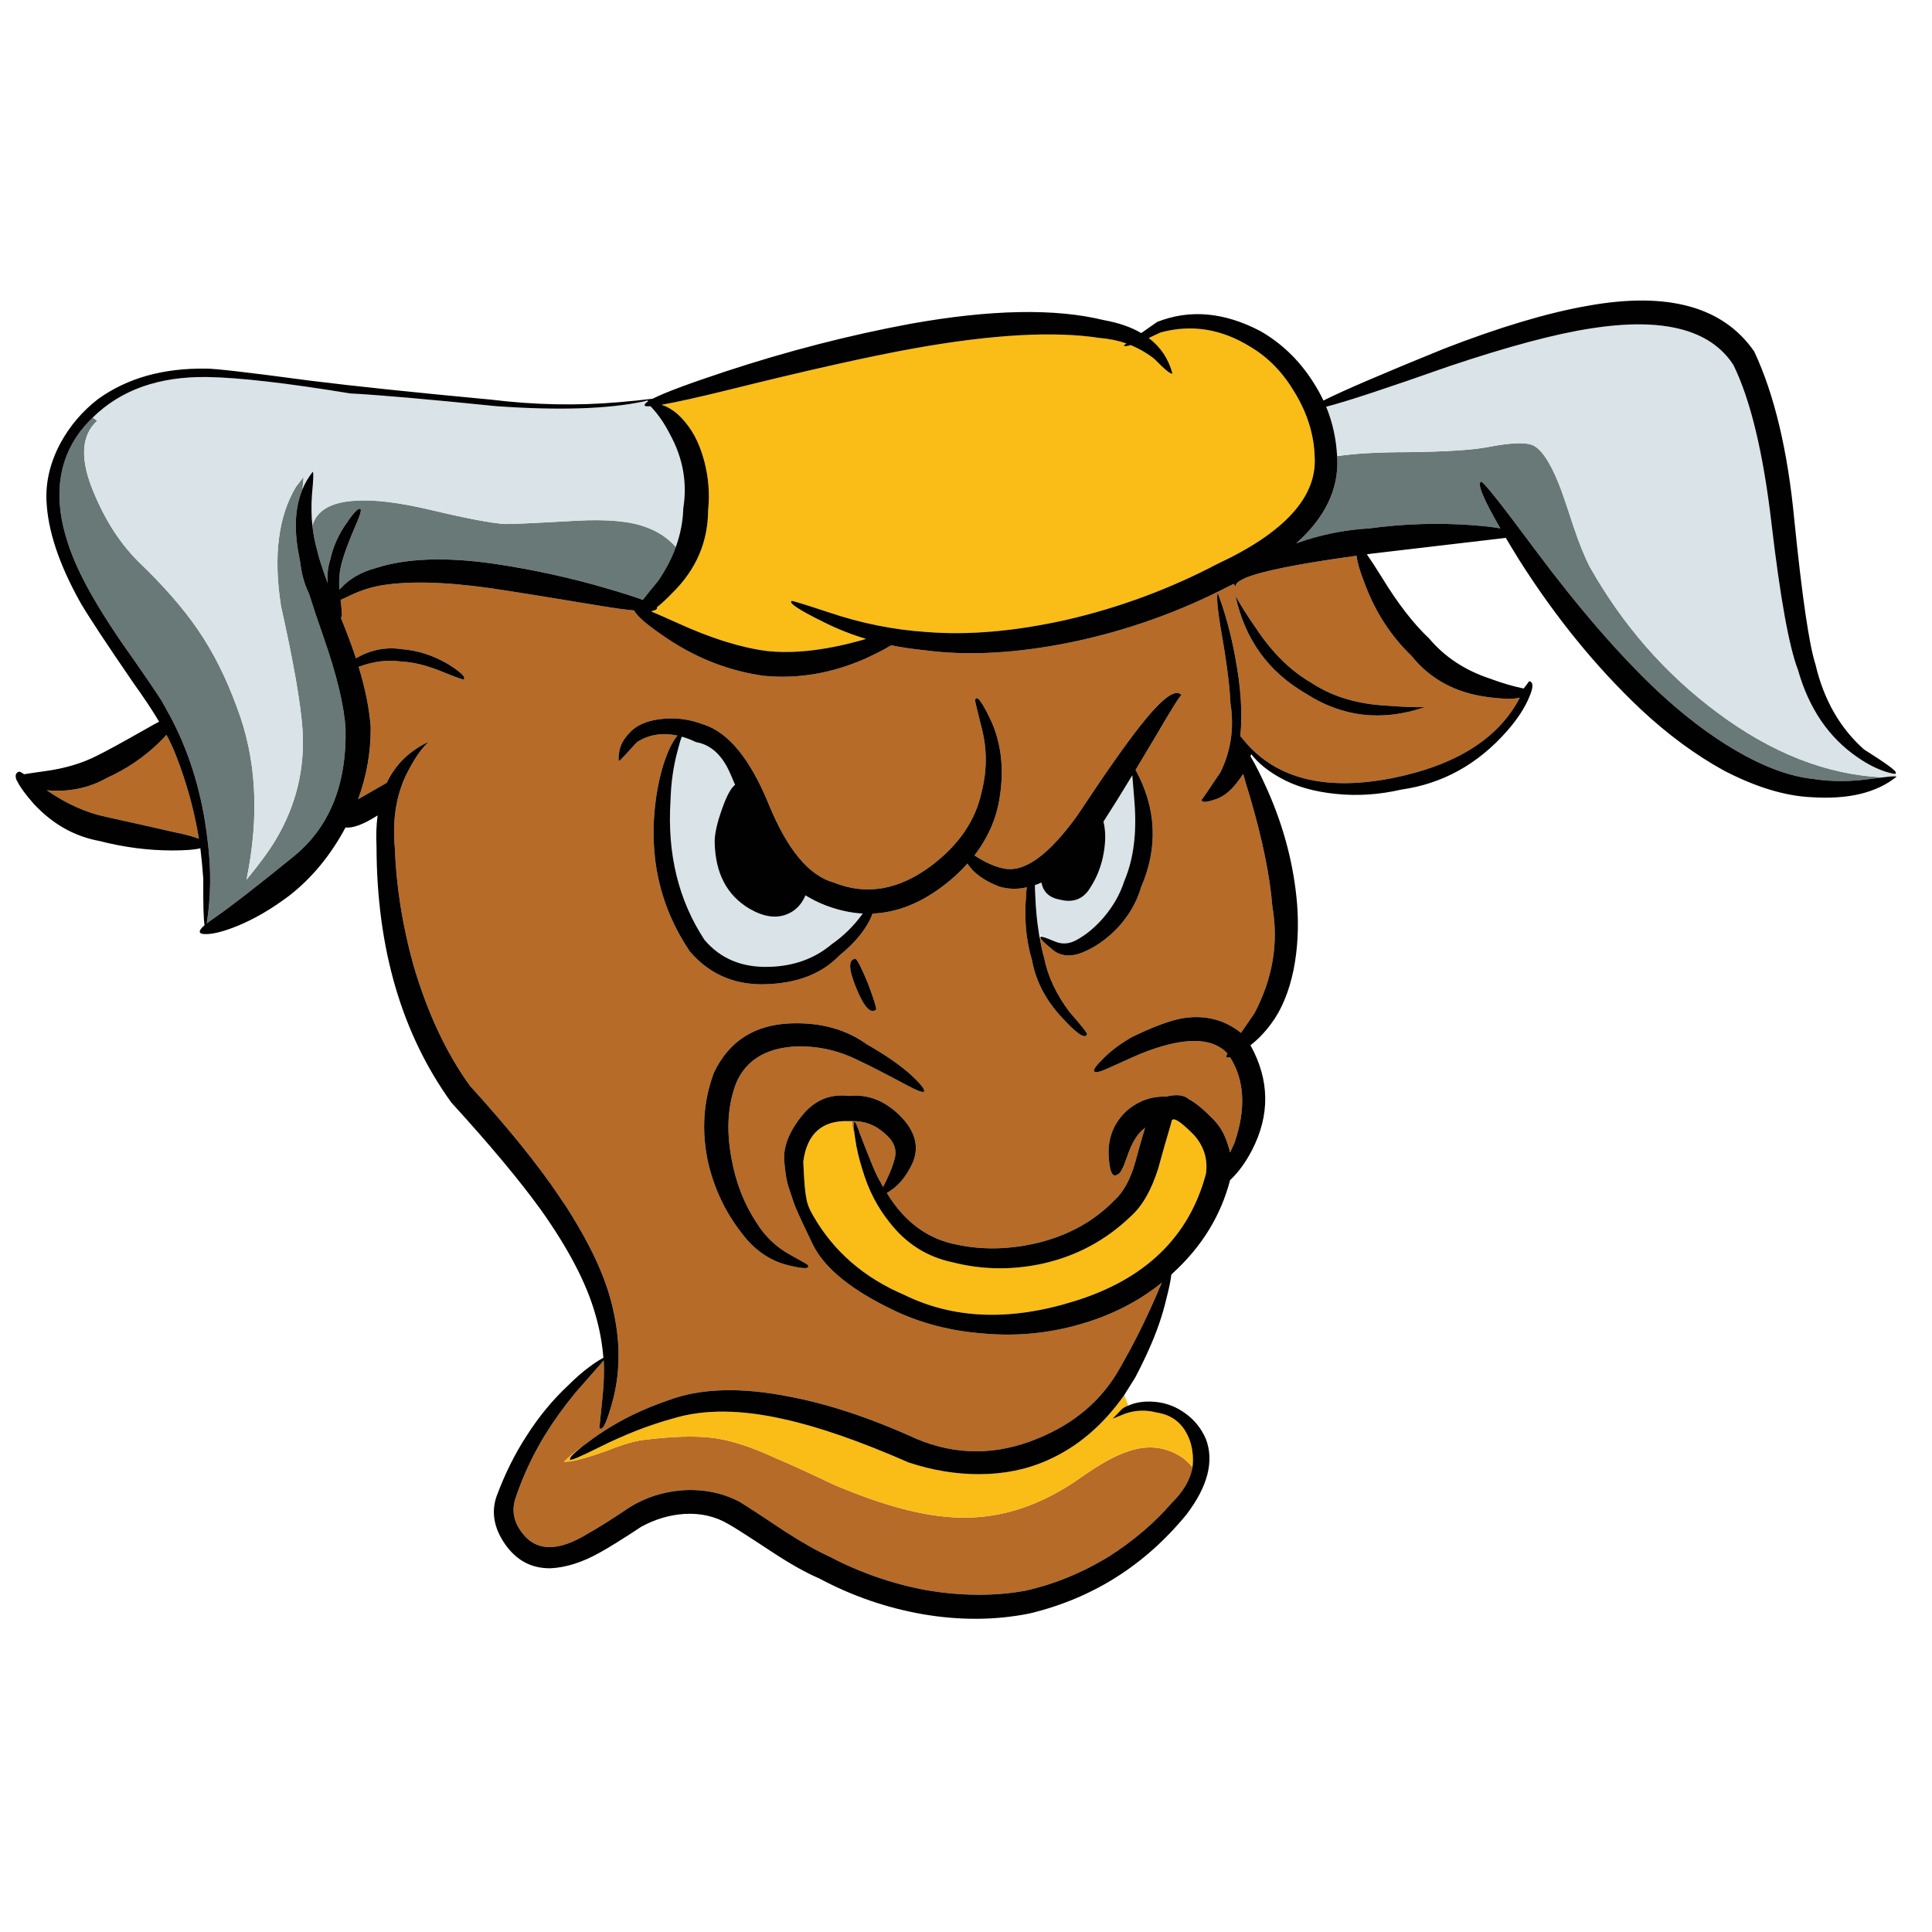 <?xml version="1.0" encoding="utf-8"?>
<!-- Generator: Adobe Illustrator 16.0.0, SVG Export Plug-In . SVG Version: 6.00 Build 0)  -->
<!DOCTYPE svg PUBLIC "-//W3C//DTD SVG 1.1//EN" "http://www.w3.org/Graphics/SVG/1.1/DTD/svg11.dtd">
<svg version="1.1" id="Layer_1" xmlns="http://www.w3.org/2000/svg" xmlns:xlink="http://www.w3.org/1999/xlink" x="0px" y="0px"
	 width="300px" height="300px" viewBox="0 0 300 300" enable-background="new 0 0 300 300" xml:space="preserve">
<g>
	<path fill-rule="evenodd" clip-rule="evenodd" fill="#697978" d="M14.408,64.833l0.678,0.508c-1.23,1.122-1.9,2.586-2.011,4.389
		c-0.124,1.949,0.415,4.297,1.614,7.053c1.813,4.303,4.154,7.854,7.026,10.646c3.697,3.55,6.683,6.969,8.947,10.253
		c2.418,3.512,4.455,7.552,6.115,12.12c3.042,7.926,3.542,16.854,1.503,26.791c2.099-2.545,3.638-4.659,4.615-6.342
		c3.097-5.25,4.458-10.896,4.079-16.937c-0.266-4.001-1.379-10.403-3.342-19.2c-1.209-7.74-0.436-13.915,2.323-18.522l1.188-1.529
		c-0.062,0.663-0.122,1.294-0.17,1.897c-1.158,2.772-1.349,6.18-0.567,10.223c0.049,0.312,0.116,0.66,0.199,1.049
		c0.227,1.929,0.68,3.561,1.361,4.899c0.598,1.92,1.361,4.205,2.292,6.853c2.039,5.853,3.174,10.573,3.398,14.16
		c0.188,8.722-2.509,15.348-8.099,19.88c-5.664,4.607-9.704,7.74-12.122,9.403c-0.243,0.163-0.469,0.322-0.678,0.479
		c-0.243,0.168-0.461,0.328-0.652,0.482c0.655-4.177,0.701-8.443,0.142-12.801c-0.792-7.023-2.679-13.383-5.665-19.086l-1.469-2.663
		c-1.135-1.774-3.231-4.832-6.289-9.173c-2.833-4.153-4.966-7.722-6.401-10.705c-0.758-1.578-1.382-3.109-1.867-4.589
		c-2.264-6.835-1.64-12.613,1.867-17.331c0.44-0.564,0.902-1.104,1.387-1.614l0.371-0.369
		C14.253,64.982,14.328,64.905,14.408,64.833z M48.501,81.596c0.717-2.382,2.981-3.666,6.796-3.852
		c2.87-0.188,6.704,0.283,11.499,1.415c5.548,1.323,9.4,2.058,11.556,2.209c0.717,0.039,4.434-0.131,11.155-0.511
		c4.796-0.262,8.42,0.075,10.873,1.021c1.846,0.675,3.364,1.696,4.563,3.058c-0.645,1.784-1.563,3.54-2.749,5.268
		c-1.016,1.222-1.81,2.204-2.379,2.946c-1.276-0.484-3.107-1.07-5.494-1.758c-5.625-1.66-11.478-2.944-17.557-3.849
		c-7.552-1.096-13.706-0.869-18.465,0.678c-2.228,0.604-4.019,1.643-5.378,3.115c-0.075,0.08-0.15,0.154-0.227,0.227
		c-0.087-1.573,0.044-2.991,0.397-4.247c0.376-1.397,1.057-3.228,2.037-5.494c0.755-1.699,1.039-2.625,0.851-2.776
		c-0.302-0.227-1,0.472-2.096,2.096c-1.284,1.773-2.153,3.7-2.606,5.778c-0.366,1.165-0.498,2.375-0.394,3.625
		c-0.908-2.496-1.437-4.138-1.586-4.927C48.925,84.309,48.659,82.968,48.501,81.596z M292.384,120.705
		c-0.454,0.046-0.985,0.113-1.586,0.198c-3.21,0.49-6.289,0.508-9.233,0.057c-3.624-0.379-7.661-1.869-12.12-4.476
		c-4.039-2.376-8.079-5.455-12.119-9.232c-5.889-5.548-12.216-12.854-18.975-21.917c-5.322-7.175-8.117-10.688-8.38-10.535
		c-0.635,0.286,0.366,2.702,3.001,7.247c-1.129-0.206-2.64-0.374-4.532-0.508c-5.136-0.379-10.4-0.209-15.8,0.508
		c-3.888,0.221-7.672,0.995-11.359,2.323c4.46-3.979,6.585-8.377,6.373-13.196c-0.005-0.113-0.016-0.229-0.027-0.34
		c2.673-0.415,6.345-0.624,11.016-0.624c5.931-0.074,10.061-0.34,12.404-0.791c3.511-0.681,5.834-0.776,6.966-0.284
		c1.323,0.604,2.664,2.586,4.02,5.948c0.341,0.792,1.096,2.98,2.267,6.569c0.868,2.604,1.72,4.721,2.55,6.342
		c5.136,9.101,11.74,16.652,19.82,22.654C275.13,116.959,283.7,120.311,292.384,120.705z"/>
	<path fill-rule="evenodd" clip-rule="evenodd" fill="#D9E3E8" d="M104.944,84.938c-1.199-1.361-2.718-2.382-4.563-3.058
		c-2.452-0.946-6.077-1.284-10.873-1.021c-6.721,0.379-10.438,0.549-11.155,0.511c-2.156-0.152-6.008-0.887-11.556-2.209
		c-4.795-1.132-8.629-1.604-11.499-1.415c-3.815,0.186-6.08,1.469-6.796,3.852c-0.16-1.565-0.175-3.168-0.056-4.814
		c0.227-2.341,0.263-3.514,0.113-3.514c-0.65,0.82-1.181,1.717-1.585,2.691c0.048-0.604,0.108-1.235,0.17-1.897l-1.188,1.529
		c-2.759,4.607-3.532,10.782-2.323,18.522c1.962,8.797,3.076,15.198,3.342,19.2c0.379,6.041-0.982,11.687-4.079,16.937
		c-0.977,1.683-2.516,3.797-4.615,6.342c2.039-9.937,1.539-18.865-1.503-26.791c-1.66-4.568-3.697-8.608-6.115-12.12
		c-2.264-3.284-5.25-6.703-8.947-10.253c-2.872-2.792-5.213-6.343-7.026-10.646c-1.199-2.756-1.737-5.104-1.614-7.053
		c0.111-1.802,0.781-3.267,2.011-4.389l-0.678-0.508c4.357-4.29,10.267-6.386,17.728-6.288c4.945,0.075,12.365,0.926,22.258,2.547
		c4.38,0.227,11.95,0.889,22.711,1.982c9.704,0.681,17.31,0.436,22.825-0.734l0.624-0.17l0.054,0.17
		c-0.389,0.263-0.557,0.472-0.508,0.621c0.039,0.124,0.338,0.16,0.905,0.113c1.129,1.166,2.132,2.599,3.001,4.306
		c2.042,3.7,2.738,7.551,2.098,11.552C106.042,80.97,105.655,82.97,104.944,84.938z M294.479,120.62
		c-0.028-0.114-0.724-0.085-2.096,0.085c-8.684-0.395-17.254-3.746-25.716-10.056c-8.08-6.002-14.685-13.553-19.82-22.654
		c-0.83-1.622-1.682-3.738-2.55-6.342c-1.171-3.589-1.926-5.778-2.267-6.569c-1.355-3.362-2.696-5.344-4.02-5.948
		c-1.132-0.492-3.455-0.397-6.966,0.284c-2.344,0.451-6.474,0.717-12.404,0.791c-4.671,0-8.343,0.209-11.016,0.624
		c-0.147-2.709-0.712-5.267-1.7-7.675c3.141-0.807,9.531-2.913,19.172-6.313c9.138-3.058,16.426-5.004,21.863-5.834
		c11.215-1.774,18.614,0.113,22.201,5.664c2.643,5.398,4.606,13.535,5.891,24.41c1.361,11.667,2.737,19.313,4.136,22.938
		c1.699,6.004,4.796,10.534,9.286,13.595c1.475,1.019,2.908,1.753,4.306,2.207c0.887,0.271,1.405,0.371,1.558,0.312L294.479,120.62z
		 M108.084,115.239c2.001,0.34,3.607,1.621,4.816,3.852c0.263,0.49,0.681,1.415,1.246,2.774c-0.642,0.493-1.302,1.699-1.983,3.625
		c-0.794,2.191-1.188,3.926-1.188,5.21c0.074,4.87,1.887,8.346,5.438,10.421c2.15,1.245,4.079,1.529,5.775,0.851
		c1.322-0.529,2.285-1.511,2.888-2.944c0.985,0.603,2.003,1.113,3.06,1.526c1.962,0.757,3.909,1.191,5.834,1.304
		c-1.361,1.887-2.965,3.473-4.816,4.757c-2.643,2.228-5.852,3.398-9.627,3.511c-4.267,0.152-7.647-1.245-10.137-4.192
		c-4.042-6.154-5.796-13.365-5.27-21.633c0.078-2.72,0.436-5.268,1.078-7.647c0.263-1.057,0.49-1.813,0.681-2.264
		C106.558,114.577,107.292,114.86,108.084,115.239z M161.891,145.484c-0.227-0.188-0.415-0.379-0.567-0.567
		c-0.302-1.812-0.489-3.774-0.566-5.888c-0.037-0.606-0.058-1.135-0.058-1.588c0.341-0.114,0.682-0.245,1.021-0.395
		c0.263,1.472,1.227,2.359,2.888,2.661c2.113,0.528,3.702-0.131,4.759-1.982c1.019-1.585,1.699-3.38,2.036-5.381
		c0.306-1.813,0.284-3.398-0.056-4.756c1.361-2.115,2.852-4.512,4.476-7.194c0.078,0.983,0.188,2.377,0.341,4.192
		c0.376,4.795-0.152,8.872-1.588,12.233c-0.641,2.001-1.697,3.87-3.173,5.608c-1.282,1.508-2.678,2.679-4.188,3.508
		c-1.132,0.643-2.246,0.738-3.344,0.284c-1.017-0.416-1.547-0.622-1.583-0.622C162.136,145.559,162.004,145.522,161.891,145.484z"/>
	<path fill-rule="evenodd" clip-rule="evenodd" fill="#B66B29" d="M16.501,126.849c-3.096-0.642-6.172-2.019-9.229-4.133
		c3.434,0.301,6.548-0.34,9.343-1.926c3.022-1.361,5.722-3.191,8.101-5.494c0.413-0.415,0.792-0.812,1.132-1.188
		c0.642,1.206,1.153,2.32,1.529,3.338c1.625,4.156,2.795,8.421,3.512,12.804c-0.83-0.343-2.094-0.681-3.795-1.021
		C25.167,128.774,21.637,127.983,16.501,126.849z M90.413,224.605c-1.242,0.905-2.189,1.7-2.831,2.381l0.964-0.058
		c1.245-0.19,3.132-0.737,5.662-1.645c2.454-0.979,4.38-1.548,5.778-1.699c4.53-0.564,8.175-0.659,10.929-0.281
		c2.681,0.377,5.816,1.397,9.405,3.058c2.076,0.869,5.097,2.246,9.06,4.136c7.853,3.359,14.443,5.079,19.767,5.154
		c6.459,0.149,12.744-1.965,18.859-6.346c2.944-2.075,5.419-3.416,7.42-4.021c2.909-0.94,5.59-0.621,8.045,0.964
		c0.525,0.34,1.093,0.869,1.699,1.586c-0.341,1.926-1.416,3.776-3.231,5.551c-2.679,3.097-5.909,5.853-9.684,8.268
		c-4.267,2.607-8.665,4.401-13.195,5.382c-4.759,0.832-9.817,0.793-15.18-0.112c-5.172-0.945-10.158-2.662-14.954-5.155
		c-1.923-0.869-4.264-2.188-7.023-3.966c-3.625-2.415-5.966-3.944-7.023-4.587c-2.64-1.396-5.587-2-8.833-1.813
		c-3.022,0.228-5.76,1.097-8.214,2.607c-2.87,1.926-5.022,3.285-6.456,4.076c-2.341,1.436-4.341,2.153-6.004,2.153
		c-1.813,0-3.283-0.795-4.417-2.378c-1.17-1.588-1.49-3.267-0.964-5.043c1.134-3.434,2.663-6.74,4.589-9.911
		c1.397-2.266,2.98-4.475,4.757-6.625l4.417-5.04c0.077,1.773,0.021,3.585-0.17,5.437l-0.51,5.041c0,0.035,0.02,0.057,0.059,0.057
		c0.49,0.45,1.209-1.153,2.153-4.816c1.057-4.304,1.019-8.893-0.113-13.762c-0.681-3.059-1.926-6.325-3.738-9.798
		c-1.021-1.964-2.209-4.004-3.568-6.118c-0.376-0.528-0.737-1.058-1.078-1.586c-3.246-4.834-7.853-10.533-13.819-17.104
		c-3.661-5.061-6.59-11.311-8.776-18.749c-1.702-6.115-2.666-12.213-2.891-18.292c-0.415-4.721,0.359-8.817,2.323-12.29
		c0.943-1.777,1.923-3.135,2.944-4.079c-2.999,1.405-5.169,3.53-6.512,6.371c-1.903,1.102-3.388,1.952-4.448,2.55
		c1.33-3.625,1.983-7.353,1.954-11.187c-0.198-2.784-0.819-5.909-1.869-9.372c2.284-0.848,4.473-1.122,6.569-0.823
		c1.929,0.075,4.115,0.624,6.569,1.643c2.042,0.83,3.099,1.207,3.174,1.132c0.379-0.338-0.436-1.132-2.437-2.377
		c-2.302-1.362-4.718-2.135-7.25-2.323c-2.418-0.361-4.77,0.111-7.048,1.415c-0.469-1.438-1.008-2.928-1.617-4.473
		c-0.253-0.64-0.498-1.253-0.735-1.841c0.042-0.021,0.077-0.049,0.113-0.085c0.108-0.073,0.062-0.962-0.144-2.661
		c0.281-0.118,0.611-0.271,0.992-0.454c1.735-0.869,3.437-1.454,5.098-1.756c4.267-0.755,10.005-0.624,17.217,0.395
		c4.27,0.642,10.14,1.588,17.614,2.833c1.885,0.305,3.445,0.513,4.675,0.621c0.384,0.887,2.152,2.38,5.296,4.476
		c4.568,3.021,9.477,4.909,14.724,5.665c5.288,0.528,10.535-0.34,15.748-2.606c1.774-0.815,3.15-1.521,4.133-2.125
		c1.666,0.335,3.386,0.591,5.154,0.766c6.722,0.905,14.329,0.49,22.827-1.245c8.531-1.777,16.671-4.664,24.41-8.668
		c0.278-0.134,0.553-0.266,0.82-0.395c0.058,0.157,0.162,0.31,0.312,0.451c-0.092-0.283,0.085-0.575,0.539-0.876
		c0.284-0.149,0.567-0.301,0.852-0.454c2.485-1.072,8.271-2.232,17.356-3.483c0.085,0.982,0.536,2.511,1.36,4.589
		c1.625,4.267,4.002,7.91,7.137,10.929c2.87,3.588,6.757,5.721,11.667,6.401c2.49,0.343,4.218,0.382,5.181,0.114
		c-3.31,6.365-9.945,10.537-19.905,12.517c-10.725,2.075-18.522-0.078-23.395-6.456h-0.113c0.379-3.514,0.113-7.647-0.792-12.406
		c-0.683-3.674-1.59-6.989-2.72-9.938c-0.18,0.672-0.028,2.477,0.453,5.409c0.909,5.061,1.418,8.967,1.532,11.723
		c0.604,3.816,0.093,7.382-1.532,10.705c-1.809,2.72-2.794,4.153-2.944,4.306c0,0.415,0.586,0.433,1.757,0.057
		c1.358-0.34,2.586-1.228,3.681-2.663c0.38-0.454,0.718-0.923,1.02-1.416c0.262,0.983,0.605,2.135,1.021,3.455
		c1.965,6.683,3.135,12.403,3.511,17.161c0.98,5.628,0.058,11.14-2.774,16.539c-0.793,1.171-1.495,2.189-2.098,3.058
		c-2.604-2.075-5.645-2.831-9.117-2.264c-2,0.377-4.625,1.358-7.873,2.944c-1.887,1.096-3.397,2.245-4.533,3.455
		c-1.056,1.018-1.469,1.643-1.242,1.869c0.187,0.227,0.905,0.057,2.15-0.511c3.172-1.434,4.816-2.171,4.929-2.207
		c6.645-2.682,11.174-2.702,13.593-0.06c-0.151,0.267-0.227,0.418-0.227,0.454c0.036,0.152,0.245,0.19,0.624,0.114
		c2.264,3.586,2.49,8.022,0.681,13.308c-0.228,0.493-0.454,0.982-0.681,1.475c-0.077-0.378-0.17-0.719-0.284-1.021
		c-0.491-1.735-1.304-3.15-2.436-4.246c-1.437-1.473-2.664-2.476-3.68-3.004c-0.72-0.643-1.833-0.791-3.344-0.451
		c-0.039,0-0.057,0.018-0.057,0.057c-2.188-0.113-4.171,0.528-5.947,1.926c-2.151,1.849-3.192,4.189-3.114,7.023
		c0.112,2.679,0.586,3.718,1.418,3.114c0.375-0.077,0.865-1,1.469-2.774c0.681-2.077,1.568-3.532,2.663-4.362
		c0-0.038,0.039-0.075,0.114-0.113c-0.416,1.359-0.927,3.153-1.53,5.381c-0.755,2.682-1.851,4.661-3.284,5.947
		c-3.135,3.208-7.101,5.399-11.896,6.569c-4.342,1.02-8.477,1.114-12.401,0.284c-4.569-0.833-8.232-3.511-10.988-8.044
		c0.263-0.15,0.604-0.377,1.019-0.681c1.209-0.943,2.209-2.284,3.003-4.02c1.057-2.529,0.376-4.983-2.042-7.363
		c-2.341-2.302-4.966-3.303-7.872-3.001c-2.982-0.379-5.456,0.699-7.42,3.228c-1.962,2.493-2.831,4.832-2.606,7.022
		c0.152,1.813,0.379,3.136,0.681,3.966c0.263,0.753,0.51,1.49,0.738,2.21c0.188,0.678,1.188,2.888,3,6.625
		c1.813,3.739,6.136,7.212,12.968,10.422c4.079,1.888,8.516,3.02,13.312,3.398c5.211,0.492,10.289,0.018,15.234-1.416
		c4.795-1.361,9.026-3.511,12.689-6.458c-0.265,0.567-0.566,1.266-0.907,2.096c-1.284,2.946-2.604,5.682-3.965,8.212
		c-0.565,1.021-1.114,2.003-1.64,2.946c-2.759,4.945-7.008,8.592-12.747,10.933c-6.381,2.643-12.667,2.66-18.859,0.056
		c-7.136-3.248-13.745-5.438-19.824-6.571c-7.477-1.473-13.685-1.281-18.635,0.566c-3.889,1.323-7.361,3.001-10.419,5.041
		c-0.415,0.266-0.833,0.547-1.246,0.851C91.491,223.794,90.906,224.228,90.413,224.605z M161.494,145.765l0.113-0.054
		c0.149,0.302,0.698,0.831,1.642,1.586c1.21,1.132,2.757,1.358,4.646,0.678c1.962-0.753,3.813-2.019,5.551-3.793
		c1.811-1.926,3.059-4.061,3.735-6.401c2.682-6.193,2.401-12.272-0.848-18.238c0.979-1.622,2.021-3.359,3.115-5.21
		c2.489-4.267,3.83-6.399,4.021-6.399c-0.908-1.096-3.04,0.493-6.399,4.757c-2.191,2.756-5.439,7.384-9.743,13.878
		c-4.494,6.267-8.346,9.021-11.553,8.268c-1.322-0.266-2.795-0.926-4.419-1.983H151.3c2.191-2.87,3.511-5.948,3.965-9.232
		c0.64-4.192,0.228-8.005-1.248-11.439c-1.511-3.249-2.377-4.401-2.604-3.455c-0.039,0,0.283,1.359,0.964,4.076
		c0.905,3.362,0.923,6.739,0.057,10.14c-0.943,4.491-3.609,8.361-7.987,11.609c-4.986,3.664-9.967,4.494-14.954,2.494
		c-3.852-1.06-7.211-5.079-10.081-12.066c-2.909-7.137-6.324-11.308-10.251-12.517c-2.228-0.83-4.455-1.093-6.682-0.792
		c-2.153,0.263-3.759,1-4.816,2.209c-0.908,0.979-1.413,1.982-1.529,3.001c-0.152,1.019-0.111,1.416,0.116,1.188
		c0.036,0.039,0.923-0.905,2.661-2.831c1.81-1.17,3.908-1.511,6.286-1.021c-0.34,0.379-0.737,1.021-1.191,1.926
		c-0.98,2.114-1.696,4.739-2.15,7.875c-1.209,8.796,0.547,16.709,5.267,23.729c3.21,3.738,7.402,5.419,12.574,5.043
		c4.53-0.267,8.098-1.756,10.705-4.477c2.529-2.039,4.228-4.189,5.097-6.456c3.776-0.152,7.458-1.606,11.042-4.363
		c1.397-1.057,2.625-2.188,3.682-3.398c0.946,1.472,2.588,2.664,4.929,3.568c1.397,0.415,2.831,0.454,4.306,0.114
		c-0.078,0.378-0.116,0.794-0.116,1.248c-0.338,3.508-0.039,6.871,0.908,10.08c0.605,3.285,2.17,6.268,4.699,8.949
		c2.267,2.49,3.551,3.342,3.853,2.548c0.077-0.153-0.83-1.303-2.718-3.455c-2.078-2.756-3.398-5.587-3.966-8.496
		C161.853,147.748,161.646,146.786,161.494,145.765z M113.581,179.861c-0.833-4.455-0.567-8.4,0.792-11.836
		c1.508-3.323,4.398-5.154,8.666-5.494c3.625-0.228,7.098,0.51,10.421,2.209c1.472,0.681,3.834,1.887,7.08,3.625
		c1.812,0.981,2.794,1.358,2.944,1.132c0.191-0.302-0.49-1.17-2.037-2.604c-1.738-1.55-4.004-3.117-6.796-4.703
		c-3.249-2.341-7.175-3.437-11.783-3.284c-5.662,0.188-9.668,2.738-12.006,7.646c-1.663,4.417-1.965,9.081-0.905,13.989
		c0.979,4.114,2.718,7.761,5.208,10.932c1.927,2.567,4.25,4.21,6.966,4.928c2.646,0.68,3.739,0.68,3.288,0
		c0-0.039-0.89-0.55-2.664-1.53c-2.227-1.209-4.001-2.907-5.324-5.096C115.542,186.941,114.259,183.639,113.581,179.861z
		 M134.763,152.677c-0.985-2.379-1.625-3.645-1.929-3.795c-1.132,0.075-1.093,1.585,0.114,4.53c1.209,2.982,2.248,4.096,3.114,3.341
		C136.101,156.451,135.668,155.093,134.763,152.677z M132.27,174.084c1.926-0.036,3.586,0.567,4.984,1.814
		c1.472,1.171,2.039,2.473,1.699,3.906c-0.227,0.982-0.699,2.209-1.416,3.682c-0.077,0.152-0.152,0.304-0.227,0.454
		c-0.077,0.113-0.134,0.244-0.169,0.396c-0.114-0.188-0.228-0.396-0.341-0.624c-0.454-0.791-0.866-1.643-1.248-2.55
		c-0.604-1.473-1.282-3.188-2.037-5.153c-0.415-1.245-0.698-1.849-0.851-1.81c-0.149,0.074-0.128,0.772,0.057,2.093
		c0,0.113,0.021,0.245,0.057,0.397C132.479,175.672,132.308,174.804,132.27,174.084z M194.967,97.455
		c-1.32-1.887-2.359-3.532-3.115-4.927c1.436,6.718,5.08,11.779,10.932,15.177c5.7,3.664,11.857,4.36,18.462,2.096
		c-1.585,0.039-3.526-0.039-5.831-0.227c-4.607-0.227-8.516-1.397-11.726-3.511C200.404,104.176,197.495,101.307,194.967,97.455z"/>
	<path fill-rule="evenodd" clip-rule="evenodd" fill="#FABC17" d="M175.199,218.262c-0.341,0.115-0.66,0.282-0.962,0.511
		l-1.472,1.53l1.811-0.737c1.623-0.604,3.305-0.681,5.042-0.227c2.718,0.415,4.493,2.057,5.325,4.928
		c0.3,1.209,0.378,2.396,0.227,3.567c-0.606-0.717-1.174-1.246-1.699-1.586c-2.455-1.585-5.136-1.904-8.045-0.964
		c-2.001,0.605-4.476,1.946-7.42,4.021c-6.115,4.381-12.4,6.495-18.859,6.346c-5.324-0.075-11.914-1.795-19.767-5.154
		c-3.963-1.89-6.984-3.267-9.06-4.136c-3.589-1.66-6.724-2.681-9.405-3.058c-2.754-0.378-6.399-0.283-10.929,0.281
		c-1.398,0.151-3.324,0.72-5.778,1.699c-2.529,0.907-4.417,1.454-5.662,1.645l-0.964,0.058c0.642-0.681,1.588-1.476,2.831-2.381
		c-1.469,1.172-2.093,1.849-1.866,2.04c0.075,0.188,1.583-0.454,4.527-1.926c3.929-1.965,7.76-3.455,11.499-4.476
		c4.721-1.434,10.421-1.398,17.104,0.112c5.363,1.171,11.839,3.419,19.43,6.742c3.661,1.207,7.286,1.813,10.875,1.813
		c3.888,0,7.438-0.719,10.647-2.152c4.644-2.039,8.627-5.419,11.948-10.138L175.199,218.262z M178.373,52.483
		c0.542-0.25,1.147-0.531,1.813-0.849c4.831-1.322,9.514-0.567,14.046,2.267c2.718,1.621,4.983,3.963,6.796,7.022
		c2.001,3.285,3.037,6.663,3.114,10.138c0.305,6.154-4.718,11.648-15.066,16.482c-7.475,3.926-15.329,6.832-23.56,8.722
		c-7.967,1.774-15.196,2.398-21.693,1.867c-5.097-0.338-10.158-1.359-15.178-3.058c-3.777-1.246-5.685-1.831-5.721-1.756
		c-0.528,0.302,1.17,1.416,5.097,3.342c2.045,1.021,4.195,1.872,6.458,2.55c-0.376,0.108-0.773,0.222-1.191,0.34
		c-5.437,1.472-10.194,1.98-14.272,1.529c-4.038-0.528-8.666-1.982-13.876-4.363c-1.632-0.742-2.962-1.327-3.994-1.755
		c0.059-0.039,0.116-0.078,0.17-0.111c0.44-0.08,0.678-0.211,0.708-0.399c0.01-0.039,0-0.085-0.031-0.139
		c0.716-0.57,1.537-1.333,2.465-2.295c3.625-3.586,5.458-7.835,5.497-12.744c0.263-2.565,0.072-5.076-0.567-7.533
		c-0.643-2.491-1.606-4.512-2.888-6.059c-1.129-1.431-2.385-2.375-3.77-2.83c2.184-0.369,5.744-1.164,10.679-2.38
		c12.156-3.021,21.708-5.154,28.656-6.399c12.084-2.153,21.655-2.681,28.715-1.588c1.457,0.121,2.834,0.402,4.134,0.85l-0.395,0.284
		c0.016,0.191,0.364,0.18,1.047-0.029c1.302,0.531,2.521,1.24,3.652,2.122c1.702,1.738,2.646,2.493,2.832,2.267
		C181.436,55.701,180.209,53.868,178.373,52.483z M132.27,174.084c0.038,0.72,0.208,1.588,0.508,2.606
		c0.191,1.511,0.587,3.209,1.191,5.097c0.905,3.022,2.285,5.683,4.133,7.988c2.567,3.322,5.834,5.397,9.799,6.228
		c4.568,1.171,9.215,1.246,13.933,0.228c5.285-1.17,9.875-3.625,13.762-7.364c1.774-1.585,3.192-4.057,4.25-7.419
		c0.489-1.813,1.17-4.19,2.037-7.137c0.038-1.057,1.209-0.416,3.511,1.927c1.55,1.737,2.173,3.737,1.871,6.003
		c-2.605,9.818-9.44,16.427-20.501,19.825c-9.932,3.096-18.73,2.755-26.396-1.021c-6.193-2.643-10.875-6.701-14.046-12.178
		c-0.639-1.057-1.021-2.039-1.132-2.944c-0.188-0.868-0.34-2.717-0.454-5.55c0.565-4.306,2.887-6.399,6.966-6.288
		C131.891,174.084,132.082,174.084,132.27,174.084z"/>
	<path fill-rule="evenodd" clip-rule="evenodd" fill="#010101" d="M46.973,75.96c0.404-0.974,0.936-1.872,1.585-2.691
		c0.15,0,0.113,1.173-0.113,3.514c-0.119,1.646-0.104,3.249,0.056,4.814c0.158,1.372,0.423,2.712,0.794,4.022
		c0.149,0.789,0.678,2.431,1.586,4.927c-0.104-1.25,0.028-2.459,0.394-3.625c0.454-2.078,1.323-4.004,2.606-5.778
		c1.096-1.625,1.794-2.323,2.096-2.096c0.188,0.152-0.096,1.078-0.851,2.776c-0.979,2.267-1.661,4.097-2.037,5.494
		c-0.354,1.255-0.485,2.674-0.397,4.247c0.077-0.072,0.152-0.147,0.227-0.227c1.359-1.472,3.15-2.511,5.378-3.115
		c4.759-1.547,10.914-1.774,18.465-0.678c6.079,0.905,11.932,2.189,17.557,3.849c2.387,0.688,4.218,1.274,5.494,1.758
		c0.57-0.742,1.364-1.725,2.379-2.946c1.186-1.728,2.104-3.483,2.749-5.268c0.711-1.967,1.098-3.968,1.16-6.005
		c0.64-4.001-0.056-7.853-2.098-11.552c-0.869-1.707-1.872-3.141-3.001-4.306c-0.567,0.046-0.867,0.01-0.905-0.113
		c-0.049-0.149,0.119-0.358,0.508-0.621l-0.054-0.17l-0.624,0.17c-5.515,1.17-13.121,1.415-22.825,0.734
		c-10.762-1.093-18.332-1.756-22.711-1.982C44.5,59.47,37.081,58.62,32.135,58.544c-7.461-0.098-13.371,1.998-17.728,6.288
		c-0.08,0.072-0.155,0.15-0.227,0.225l-0.371,0.369c-0.485,0.51-0.947,1.049-1.387,1.614c-3.506,4.718-4.13,10.496-1.867,17.331
		c0.484,1.479,1.108,3.011,1.867,4.589c1.436,2.983,3.568,6.551,6.401,10.705c3.058,4.342,5.154,7.399,6.289,9.173l1.469,2.663
		c2.986,5.703,4.873,12.063,5.665,19.086c0.559,4.357,0.513,8.624-0.142,12.801c0.191-0.155,0.41-0.314,0.652-0.482
		c0.209-0.157,0.436-0.316,0.678-0.479c2.418-1.663,6.458-4.796,12.122-9.403c5.59-4.533,8.287-11.159,8.099-19.88
		c-0.224-3.586-1.359-8.307-3.398-14.16c-0.931-2.648-1.694-4.932-2.292-6.853c-0.681-1.338-1.134-2.97-1.361-4.899
		c-0.083-0.389-0.15-0.737-0.199-1.049C45.625,82.14,45.815,78.732,46.973,75.96z M174.576,216.621
		c-3.321,4.719-7.305,8.099-11.948,10.138c-3.21,1.434-6.76,2.152-10.647,2.152c-3.589,0-7.214-0.605-10.875-1.813
		c-7.59-3.323-14.067-5.571-19.43-6.742c-6.682-1.511-12.383-1.546-17.104-0.112c-3.738,1.021-7.57,2.511-11.499,4.476
		c-2.944,1.472-4.453,2.114-4.527,1.926c-0.227-0.191,0.397-0.868,1.866-2.04c0.493-0.378,1.078-0.812,1.758-1.302
		c0.413-0.304,0.831-0.585,1.246-0.851c3.058-2.04,6.53-3.718,10.419-5.041c4.95-1.848,11.158-2.039,18.635-0.566
		c6.079,1.134,12.688,3.323,19.824,6.571c6.193,2.604,12.479,2.587,18.859-0.056c5.739-2.341,9.988-5.987,12.747-10.933
		c0.525-0.943,1.074-1.925,1.64-2.946c1.361-2.53,2.681-5.266,3.965-8.212c0.341-0.83,0.643-1.528,0.907-2.096
		c-3.663,2.947-7.895,5.097-12.689,6.458c-4.945,1.434-10.023,1.908-15.234,1.416c-4.796-0.379-9.232-1.511-13.312-3.398
		c-6.832-3.21-11.156-6.683-12.968-10.422c-1.813-3.737-2.813-5.947-3-6.625c-0.228-0.72-0.475-1.457-0.738-2.21
		c-0.302-0.83-0.528-2.153-0.681-3.966c-0.224-2.19,0.645-4.529,2.606-7.022c1.964-2.528,4.438-3.606,7.42-3.228
		c2.906-0.302,5.531,0.699,7.872,3.001c2.418,2.38,3.099,4.834,2.042,7.363c-0.794,1.735-1.794,3.076-3.003,4.02
		c-0.415,0.304-0.756,0.53-1.019,0.681c2.756,4.533,6.419,7.211,10.988,8.044c3.924,0.83,8.059,0.735,12.401-0.284
		c4.795-1.17,8.761-3.361,11.896-6.569c1.434-1.286,2.529-3.266,3.284-5.947c0.604-2.228,1.114-4.021,1.53-5.381
		c-0.075,0.038-0.114,0.075-0.114,0.113c-1.095,0.83-1.982,2.285-2.663,4.362c-0.604,1.774-1.094,2.697-1.469,2.774
		c-0.832,0.604-1.306-0.436-1.418-3.114c-0.078-2.834,0.963-5.175,3.114-7.023c1.776-1.397,3.759-2.039,5.947-1.926
		c0-0.039,0.018-0.057,0.057-0.057c1.511-0.34,2.624-0.191,3.344,0.451c1.016,0.528,2.243,1.531,3.68,3.004
		c1.132,1.096,1.944,2.511,2.436,4.246c0.114,0.302,0.207,0.643,0.284,1.021c0.227-0.492,0.453-0.981,0.681-1.475
		c1.81-5.285,1.583-9.722-0.681-13.308c-0.379,0.076-0.588,0.038-0.624-0.114c0-0.036,0.075-0.188,0.227-0.454
		c-2.419-2.643-6.948-2.622-13.593,0.06c-0.112,0.036-1.757,0.773-4.929,2.207c-1.245,0.567-1.964,0.737-2.15,0.511
		c-0.227-0.227,0.187-0.852,1.242-1.869c1.136-1.21,2.646-2.359,4.533-3.455c3.248-1.586,5.873-2.567,7.873-2.944
		c3.473-0.567,6.514,0.188,9.117,2.264c0.603-0.868,1.305-1.887,2.098-3.058c2.832-5.399,3.755-10.911,2.774-16.539
		c-0.376-4.757-1.546-10.478-3.511-17.161c-0.415-1.32-0.759-2.472-1.021-3.455c-0.302,0.493-0.64,0.962-1.02,1.416
		c-1.095,1.436-2.322,2.323-3.681,2.663c-1.171,0.376-1.757,0.358-1.757-0.057c0.15-0.152,1.136-1.586,2.944-4.306
		c1.625-3.323,2.136-6.889,1.532-10.705c-0.114-2.756-0.623-6.662-1.532-11.723c-0.481-2.932-0.633-4.736-0.453-5.409
		c1.13,2.949,2.037,6.265,2.72,9.938c0.905,4.759,1.171,8.893,0.792,12.406h0.113c4.872,6.378,12.67,8.531,23.395,6.456
		c9.96-1.98,16.596-6.152,19.905-12.517c-0.963,0.268-2.69,0.229-5.181-0.114c-4.91-0.68-8.797-2.813-11.667-6.401
		c-3.135-3.019-5.512-6.662-7.137-10.929c-0.824-2.078-1.275-3.607-1.36-4.589c-9.086,1.25-14.871,2.411-17.356,3.483
		c-0.284,0.152-0.567,0.304-0.852,0.454c-0.454,0.302-0.631,0.593-0.539,0.876c-0.149-0.141-0.254-0.294-0.312-0.451
		c-0.268,0.129-0.542,0.26-0.82,0.395c-7.739,4.004-15.879,6.891-24.41,8.668c-8.498,1.735-16.105,2.15-22.827,1.245
		c-1.768-0.175-3.488-0.43-5.154-0.766c-0.982,0.604-2.359,1.31-4.133,2.125c-5.213,2.266-10.459,3.135-15.748,2.606
		c-5.247-0.755-10.155-2.643-14.724-5.665c-3.144-2.096-4.912-3.589-5.296-4.476c-1.23-0.108-2.79-0.316-4.675-0.621
		c-7.474-1.245-13.344-2.191-17.614-2.833c-7.211-1.019-12.95-1.15-17.217-0.395c-1.661,0.302-3.362,0.887-5.098,1.756
		c-0.381,0.183-0.711,0.335-0.992,0.454c0.206,1.699,0.252,2.588,0.144,2.661c-0.036,0.036-0.072,0.064-0.113,0.085
		c0.237,0.588,0.482,1.201,0.735,1.841c0.608,1.544,1.147,3.034,1.617,4.473c2.279-1.304,4.63-1.776,7.048-1.415
		c2.532,0.188,4.948,0.961,7.25,2.323c2.001,1.245,2.815,2.039,2.437,2.377c-0.075,0.075-1.132-0.302-3.174-1.132
		c-2.455-1.019-4.641-1.567-6.569-1.643c-2.096-0.299-4.285-0.025-6.569,0.823c1.05,3.462,1.671,6.587,1.869,9.372
		c0.029,3.834-0.624,7.562-1.954,11.187c1.06-0.599,2.545-1.449,4.448-2.55c1.343-2.841,3.514-4.965,6.512-6.371
		c-1.021,0.944-2.001,2.302-2.944,4.079c-1.964,3.473-2.738,7.569-2.323,12.29c0.225,6.079,1.189,12.177,2.891,18.292
		c2.186,7.438,5.115,13.688,8.776,18.749c5.966,6.57,10.573,12.27,13.819,17.104c0.34,0.528,0.701,1.058,1.078,1.586
		c1.359,2.114,2.547,4.154,3.568,6.118c1.813,3.473,3.058,6.739,3.738,9.798c1.132,4.869,1.17,9.458,0.113,13.762
		c-0.943,3.663-1.663,5.267-2.153,4.816c-0.039,0-0.059-0.021-0.059-0.057l0.51-5.041c0.191-1.852,0.248-3.663,0.17-5.437
		l-4.417,5.04c-1.777,2.15-3.359,4.359-4.757,6.625c-1.926,3.171-3.455,6.478-4.589,9.911c-0.526,1.776-0.207,3.455,0.964,5.043
		c1.134,1.583,2.604,2.378,4.417,2.378c1.663,0,3.663-0.718,6.004-2.153c1.434-0.791,3.586-2.15,6.456-4.076
		c2.455-1.511,5.192-2.38,8.214-2.607c3.246-0.188,6.192,0.416,8.833,1.813c1.057,0.643,3.398,2.172,7.023,4.587
		c2.759,1.777,5.1,3.097,7.023,3.966c4.795,2.493,9.782,4.21,14.954,5.155c5.363,0.905,10.421,0.944,15.18,0.112
		c4.53-0.98,8.929-2.774,13.195-5.382c3.774-2.415,7.005-5.171,9.684-8.268c1.815-1.774,2.891-3.625,3.231-5.551
		c0.151-1.171,0.073-2.358-0.227-3.567c-0.832-2.871-2.607-4.513-5.325-4.928c-1.737-0.454-3.419-0.377-5.042,0.227l-1.811,0.737
		l1.472-1.53c0.302-0.229,0.621-0.396,0.962-0.511c1.361-0.604,2.946-0.774,4.759-0.509c1.473,0.227,2.832,0.791,4.08,1.699
		c1.434,1.019,2.508,2.359,3.227,4.021c1.284,3.436,0.284,7.325-3.003,11.667c-6.494,7.93-14.631,13.063-24.41,15.404
		c-5.285,1.057-10.8,1.096-16.539,0.113c-5.625-0.981-10.989-2.831-16.083-5.551c-2.04-0.868-4.497-2.246-7.364-4.133
		c-3.664-2.418-5.909-3.852-6.739-4.306c-2.042-1.209-4.327-1.737-6.853-1.585c-2.305,0.151-4.533,0.812-6.685,1.981
		c-2.792,1.85-4.948,3.19-6.456,4.022c-2.682,1.509-5.231,2.321-7.645,2.435c-2.985,0.039-5.363-1.245-7.136-3.853
		c-1.664-2.454-2.079-4.888-1.248-7.306c1.284-3.474,2.851-6.626,4.702-9.458c1.849-2.907,3.981-5.494,6.399-7.76
		c1.132-1.132,2.207-2.075,3.228-2.831c0.791-0.603,1.546-1.096,2.263-1.473c-0.186-2.341-0.624-4.646-1.299-6.908
		c-1.362-4.76-4.192-10.158-8.498-16.2c-3.285-4.529-7.892-10.044-13.819-16.538c-7.704-10.687-11.574-23.918-11.612-39.702
		c-0.088-1.743-0.031-3.367,0.17-4.872c-2.191,1.392-3.852,2.013-4.983,1.869c-2.295,4.293-5.185,7.802-8.666,10.538
		c-2.794,2.114-5.551,3.717-8.268,4.813c-2.267,0.905-3.983,1.302-5.154,1.189c-0.794-0.106-0.728-0.56,0.196-1.359
		c-0.16-0.951-0.227-3.349-0.196-7.193c-0.113-1.586-0.263-3.174-0.454-4.757c-0.869,0.227-2.321,0.337-4.362,0.337
		c-3.739,0-7.513-0.49-11.329-1.472c-3.887-0.717-7.286-2.643-10.193-5.778c-1.284-1.472-2.114-2.604-2.492-3.398
		c-0.076-0.113-0.131-0.206-0.17-0.283c-0.264-0.717-0.131-1.15,0.397-1.302c0.075-0.036,0.339,0.095,0.792,0.397
		c0.68-0.113,1.698-0.265,3.06-0.454c3.171-0.415,5.927-1.228,8.268-2.434c1.397-0.681,4.019-2.114,7.871-4.305
		c0.645-0.379,1.227-0.699,1.758-0.964c-1.057-1.774-2.361-3.736-3.909-5.889c-4.306-6.268-7.08-10.478-8.328-12.631
		C9.159,87.619,7.4,82.331,7.214,77.688c-0.113-2.983,0.604-5.927,2.15-8.835c1.475-2.718,3.437-5.023,5.892-6.91
		c4.53-3.246,10.119-4.813,16.766-4.7c1.17-0.039,6.548,0.585,16.14,1.867c6.646,0.833,16.011,1.814,28.092,2.947
		c6.796,0.83,13.407,0.961,19.824,0.397c2.024-0.17,3.78-0.351,5.268-0.539c1.799-0.925,5.556-2.331,11.271-4.22
		c9.627-3.171,19.218-5.644,28.772-7.418c12.458-2.229,22.467-2.418,30.015-0.567c2.293,0.41,4.227,1.081,5.808,2.011l2.465-1.728
		c5.059-2.003,10.399-1.529,16.027,1.415c3.285,1.887,5.984,4.474,8.099,7.761c0.645,0.979,1.212,1.99,1.699,3.029
		c2.875-1.459,9.083-4.132,18.633-8.016c8.647-3.359,16.088-5.587,22.316-6.683c12.461-2.266,21.108,0.095,25.942,7.08
		c3.132,6.683,5.208,15.405,6.229,26.166c1.206,11.932,2.305,19.409,3.284,22.43c1.284,5.474,3.795,9.872,7.534,13.195
		c3.473,2.189,5.115,3.398,4.926,3.625c0.055,0.077,0.045,0.123-0.027,0.142c-0.152,0.059-0.671-0.042-1.558-0.312
		c-1.397-0.454-2.831-1.188-4.306-2.207c-4.49-3.061-7.587-7.59-9.286-13.595c-1.398-3.625-2.774-11.272-4.136-22.938
		c-1.284-10.875-3.248-19.012-5.891-24.41c-3.587-5.551-10.986-7.438-22.201-5.664c-5.438,0.83-12.726,2.777-21.863,5.834
		c-9.641,3.4-16.031,5.507-19.172,6.313c0.988,2.408,1.553,4.966,1.7,7.675c0.012,0.111,0.022,0.227,0.027,0.34
		c0.212,4.819-1.913,9.217-6.373,13.196c3.688-1.328,7.472-2.102,11.359-2.323c5.399-0.717,10.664-0.887,15.8-0.508
		c1.893,0.134,3.403,0.302,4.532,0.508c-2.635-4.545-3.636-6.961-3.001-7.247c0.263-0.153,3.058,3.359,8.38,10.535
		c6.759,9.062,13.086,16.368,18.975,21.917c4.04,3.777,8.08,6.856,12.119,9.232c4.459,2.607,8.496,4.097,12.12,4.476
		c2.944,0.451,6.023,0.433,9.233-0.057c0.601-0.085,1.132-0.152,1.586-0.198c1.372-0.17,2.067-0.199,2.096-0.085
		c-3.097,2.49-7.494,3.547-13.197,3.171c-4.115-0.188-8.647-1.568-13.593-4.135c-4.455-2.452-8.778-5.644-12.969-9.57
		c-6.908-6.533-13.18-14.237-18.805-23.108c-0.769-1.241-1.468-2.393-2.097-3.455c-6.972,0.815-13.88,1.627-20.729,2.434
		c-0.286,0.039-0.569,0.074-0.848,0.116c0.552,0.784,1.325,1.973,2.32,3.565c2.49,4.079,4.947,7.25,7.363,9.516
		c2.418,2.87,5.568,4.945,9.459,6.229c1.836,0.686,3.571,1.193,5.21,1.529c0.3-0.374,0.584-0.753,0.85-1.132
		c0.681,0.114,0.681,0.947,0,2.494c-0.679,1.66-1.831,3.416-3.455,5.267c-4.53,5.136-9.986,8.155-16.369,9.063
		c-3.435,0.792-6.814,1.019-10.138,0.678c-3.435-0.338-6.324-1.17-8.665-2.491c-1.926-1.06-3.437-2.284-4.529-3.682
		c-0.039,0.114-0.078,0.227-0.114,0.338c0.717,1.173,1.586,2.89,2.604,5.156c2.605,5.853,4.153,11.816,4.646,17.898
		c0.262,3.547,0.073,6.927-0.568,10.137c-0.717,3.437-1.887,6.229-3.512,8.382c-0.982,1.322-2.039,2.418-3.171,3.284
		c2.981,5.402,3.059,10.837,0.227,16.313c-0.982,1.887-2.114,3.437-3.397,4.644c-1.437,5.512-4.381,10.308-8.839,14.386
		c-0.112,0.113-0.205,0.209-0.282,0.284c-0.073,0.791-0.339,2.078-0.793,3.852c-0.603,2.528-1.492,5.098-2.662,7.701
		c-0.64,1.436-1.356,2.908-2.151,4.419C175.71,214.807,175.143,215.714,174.576,216.621z M16.501,126.849
		c5.136,1.134,8.666,1.926,10.592,2.379c1.701,0.34,2.965,0.678,3.795,1.021c-0.717-4.383-1.887-8.647-3.512-12.804
		c-0.376-1.018-0.887-2.132-1.529-3.338c-0.34,0.376-0.719,0.773-1.132,1.188c-2.379,2.303-5.079,4.133-8.101,5.494
		c-2.794,1.586-5.909,2.228-9.343,1.926C10.329,124.83,13.405,126.207,16.501,126.849z M178.373,52.483
		c1.836,1.384,3.063,3.217,3.68,5.494c-0.186,0.227-1.13-0.529-2.832-2.267c-1.131-0.882-2.351-1.591-3.652-2.122
		c-0.683,0.209-1.031,0.22-1.047,0.029l0.395-0.284c-1.3-0.448-2.677-0.729-4.134-0.85c-7.061-1.093-16.631-0.565-28.715,1.588
		c-6.948,1.245-16.5,3.377-28.656,6.399c-4.935,1.217-8.496,2.011-10.679,2.38c1.384,0.456,2.64,1.399,3.77,2.83
		c1.281,1.547,2.245,3.568,2.888,6.059c0.639,2.457,0.83,4.968,0.567,7.533c-0.039,4.909-1.872,9.158-5.497,12.744
		c-0.928,0.962-1.749,1.725-2.465,2.295c0.031,0.054,0.041,0.101,0.031,0.139c-0.031,0.188-0.268,0.319-0.708,0.399
		c-0.054,0.033-0.111,0.072-0.17,0.111c1.031,0.428,2.361,1.013,3.994,1.755c5.21,2.38,9.838,3.834,13.876,4.363
		c4.078,0.451,8.835-0.057,14.272-1.529c0.418-0.119,0.815-0.232,1.191-0.34c-2.264-0.678-4.414-1.529-6.458-2.55
		c-3.927-1.926-5.625-3.04-5.097-3.342c0.037-0.075,1.944,0.511,5.721,1.756c5.02,1.699,10.081,2.72,15.178,3.058
		c6.497,0.531,13.726-0.093,21.693-1.867c8.23-1.89,16.085-4.796,23.56-8.722c10.349-4.834,15.371-10.328,15.066-16.482
		c-0.077-3.475-1.113-6.853-3.114-10.138c-1.813-3.06-4.078-5.401-6.796-7.022c-4.532-2.833-9.215-3.589-14.046-2.267
		C179.521,51.952,178.915,52.233,178.373,52.483z M108.084,115.239c-0.792-0.379-1.526-0.663-2.207-0.849
		c-0.191,0.451-0.417,1.207-0.681,2.264c-0.642,2.379-1,4.927-1.078,7.647c-0.526,8.269,1.228,15.479,5.27,21.633
		c2.49,2.947,5.87,4.345,10.137,4.192c3.775-0.113,6.984-1.284,9.627-3.511c1.851-1.284,3.455-2.87,4.816-4.757
		c-1.926-0.113-3.872-0.547-5.834-1.304c-1.057-0.413-2.075-0.924-3.06-1.526c-0.603,1.433-1.565,2.416-2.888,2.944
		c-1.696,0.678-3.625,0.394-5.775-0.851c-3.55-2.076-5.363-5.551-5.438-10.421c0-1.284,0.395-3.019,1.188-5.21
		c0.681-1.927,1.341-3.133,1.983-3.625c-0.565-1.359-0.982-2.284-1.246-2.774C111.691,116.86,110.085,115.58,108.084,115.239z
		 M161.607,145.71c-0.149-0.227-0.057-0.304,0.283-0.227c0.113,0.039,0.245,0.075,0.397,0.113c0.036,0,0.566,0.206,1.583,0.622
		c1.098,0.454,2.212,0.358,3.344-0.284c1.511-0.83,2.906-2,4.188-3.508c1.476-1.738,2.532-3.607,3.173-5.608
		c1.436-3.362,1.964-7.438,1.588-12.233c-0.152-1.815-0.263-3.209-0.341-4.192c-1.624,2.682-3.114,5.079-4.476,7.194
		c0.34,1.358,0.361,2.943,0.056,4.756c-0.337,2.001-1.018,3.795-2.036,5.381c-1.057,1.851-2.646,2.511-4.759,1.982
		c-1.661-0.302-2.625-1.188-2.888-2.661c-0.34,0.15-0.681,0.281-1.021,0.395c0,0.454,0.021,0.982,0.058,1.588
		c0.077,2.114,0.265,4.076,0.566,5.888c0.039,0.263,0.096,0.547,0.171,0.848c0.151,1.021,0.358,1.983,0.623,2.89
		c0.567,2.909,1.888,5.74,3.966,8.496c1.888,2.152,2.795,3.302,2.718,3.455c-0.302,0.794-1.586-0.058-3.853-2.548
		c-2.529-2.682-4.094-5.664-4.699-8.949c-0.947-3.209-1.246-6.572-0.908-10.08c0-0.454,0.038-0.87,0.116-1.248
		c-1.475,0.34-2.908,0.301-4.306-0.114c-2.341-0.905-3.983-2.096-4.929-3.568c-1.057,1.209-2.285,2.341-3.682,3.398
		c-3.584,2.757-7.266,4.21-11.042,4.363c-0.869,2.266-2.568,4.417-5.097,6.456c-2.607,2.721-6.175,4.21-10.705,4.477
		c-5.172,0.376-9.364-1.306-12.574-5.043c-4.72-7.021-6.477-14.933-5.267-23.729c0.454-3.136,1.17-5.76,2.15-7.875
		c0.454-0.904,0.851-1.546,1.191-1.926c-2.377-0.49-4.476-0.149-6.286,1.021c-1.738,1.926-2.625,2.869-2.661,2.831
		c-0.227,0.227-0.268-0.17-0.116-1.188c0.116-1.019,0.621-2.021,1.529-3.001c1.057-1.209,2.663-1.946,4.816-2.209
		c2.228-0.302,4.455-0.039,6.682,0.792c3.927,1.209,7.343,5.38,10.251,12.517c2.87,6.987,6.229,11.006,10.081,12.066
		c4.986,2,9.967,1.17,14.954-2.494c4.377-3.248,7.043-7.118,7.987-11.609c0.866-3.4,0.849-6.778-0.057-10.14
		c-0.681-2.717-1.003-4.076-0.964-4.076c0.227-0.946,1.093,0.206,2.604,3.455c1.476,3.434,1.888,7.247,1.248,11.439
		c-0.454,3.285-1.773,6.363-3.965,9.232h0.057c1.624,1.057,3.097,1.717,4.419,1.983c3.207,0.753,7.059-2.001,11.553-8.268
		c4.304-6.495,7.552-11.123,9.743-13.878c3.359-4.265,5.491-5.853,6.399-4.757c-0.191,0-1.532,2.132-4.021,6.399
		c-1.095,1.851-2.136,3.589-3.115,5.21c3.249,5.966,3.529,12.045,0.848,18.238c-0.677,2.341-1.925,4.476-3.735,6.401
		c-1.737,1.774-3.589,3.04-5.551,3.793c-1.89,0.68-3.437,0.454-4.646-0.678C162.306,146.541,161.757,146.012,161.607,145.71z
		 M134.763,152.677c0.905,2.416,1.338,3.774,1.299,4.076c-0.866,0.755-1.905-0.358-3.114-3.341c-1.207-2.945-1.246-4.456-0.114-4.53
		C133.139,149.032,133.778,150.297,134.763,152.677z M113.581,179.861c0.678,3.777,1.962,7.08,3.849,9.914
		c1.323,2.188,3.097,3.887,5.324,5.096c1.774,0.98,2.664,1.491,2.664,1.53c0.451,0.68-0.642,0.68-3.288,0
		c-2.717-0.718-5.04-2.36-6.966-4.928c-2.49-3.171-4.228-6.817-5.208-10.932c-1.06-4.908-0.758-9.572,0.905-13.989
		c2.338-4.908,6.344-7.458,12.006-7.646c4.607-0.152,8.534,0.943,11.783,3.284c2.792,1.586,5.058,3.153,6.796,4.703
		c1.547,1.434,2.228,2.302,2.037,2.604c-0.149,0.227-1.132-0.15-2.944-1.132c-3.246-1.738-5.608-2.944-7.08-3.625
		c-3.323-1.699-6.796-2.437-10.421-2.209c-4.267,0.34-7.158,2.171-8.666,5.494C113.013,171.461,112.748,175.406,113.581,179.861z
		 M132.778,176.69c-0.036-0.152-0.057-0.284-0.057-0.397c-0.186-1.32-0.206-2.019-0.057-2.093c0.153-0.039,0.436,0.564,0.851,1.81
		c0.755,1.965,1.434,3.681,2.037,5.153c0.381,0.907,0.794,1.759,1.248,2.55c0.113,0.228,0.227,0.437,0.341,0.624
		c0.036-0.152,0.092-0.283,0.169-0.396c0.075-0.15,0.15-0.302,0.227-0.454c0.717-1.473,1.189-2.699,1.416-3.682
		c0.34-1.434-0.227-2.735-1.699-3.906c-1.398-1.247-3.058-1.851-4.984-1.814c-0.188,0-0.379,0-0.567,0
		c-4.079-0.111-6.401,1.982-6.966,6.288c0.113,2.833,0.266,4.682,0.454,5.55c0.111,0.905,0.493,1.888,1.132,2.944
		c3.171,5.477,7.853,9.535,14.046,12.178c7.665,3.776,16.464,4.117,26.396,1.021c11.061-3.398,17.896-10.007,20.501-19.825
		c0.302-2.266-0.321-4.266-1.871-6.003c-2.302-2.343-3.473-2.983-3.511-1.927c-0.867,2.946-1.548,5.324-2.037,7.137
		c-1.058,3.362-2.476,5.834-4.25,7.419c-3.887,3.739-8.477,6.194-13.762,7.364c-4.718,1.019-9.364,0.943-13.933-0.228
		c-3.965-0.83-7.232-2.905-9.799-6.228c-1.849-2.306-3.228-4.966-4.133-7.988C133.365,179.899,132.969,178.201,132.778,176.69z
		 M194.967,97.455c2.528,3.852,5.438,6.722,8.722,8.609c3.21,2.114,7.118,3.284,11.726,3.511c2.305,0.188,4.246,0.265,5.831,0.227
		c-6.604,2.264-12.762,1.568-18.462-2.096c-5.852-3.398-9.496-8.459-10.932-15.177C192.607,93.922,193.646,95.567,194.967,97.455z"
		/>
</g>
</svg>
